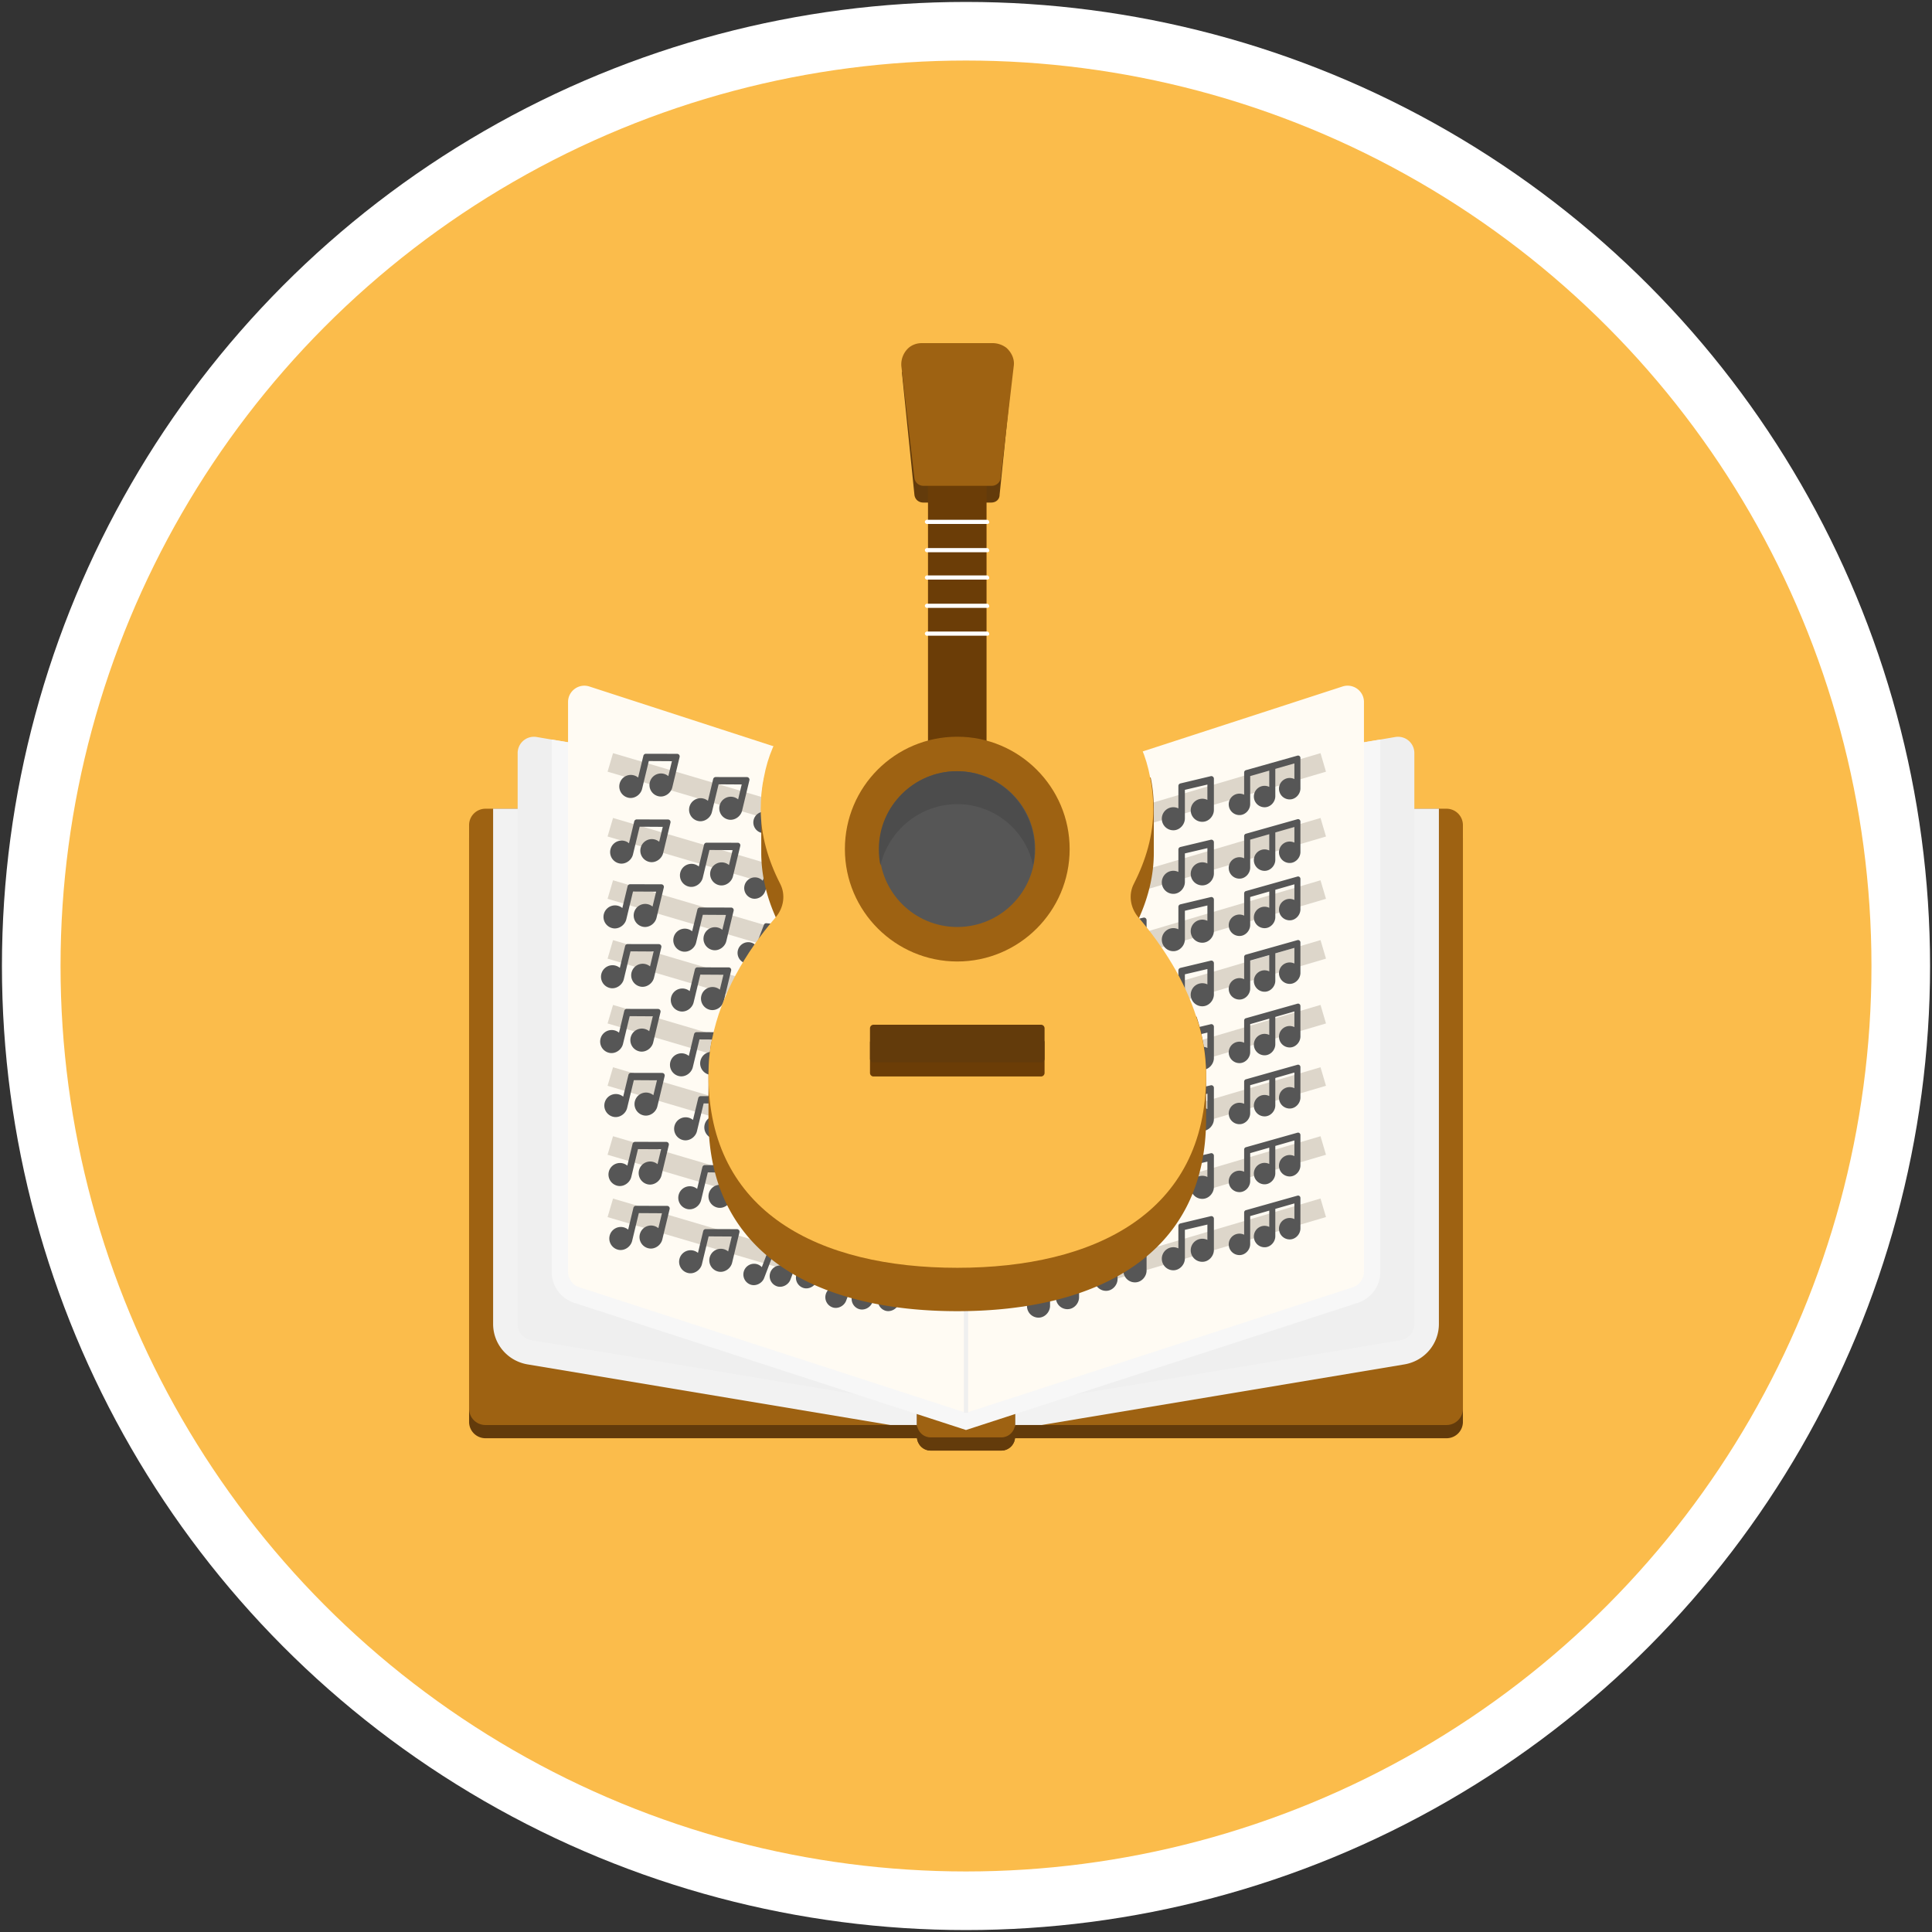 <svg xmlns="http://www.w3.org/2000/svg" version="1.0" viewBox="0 0 300 300"><rect x="0" y="0" width="300" height="300" fill="#333333" stroke="none"/><circle cx="150" cy="150" r="149.699" fill="#FFF"/><circle cx="150" cy="150" r="140.6" fill="#FBBC4B"/><path fill="#633B0B" d="M224.622 127.629h-67.004v1.6a2.144 2.144 0 00-2.146-2.146h-10.945a2.142 2.142 0 00-2.145 2.146v-1.6H75.378a2.547 2.547 0 00-2.54 2.539v90.633a2.542 2.542 0 002.527 2.527h67.017v-.228c0 .343.076.673.229.952a2.127 2.127 0 001.917 1.194h10.945a2.143 2.143 0 002.146-2.146v.229h67.017a2.541 2.541 0 002.526-2.527v-90.633a2.548 2.548 0 00-2.54-2.54z"/><path fill="#9E6212" d="M142.382 125.578v95.699H75.365a2.541 2.541 0 01-2.526-2.527v-90.633a2.546 2.546 0 012.539-2.539h67.004zm15.236 0v95.699h67.016a2.541 2.541 0 002.526-2.527v-90.633a2.546 2.546 0 00-2.539-2.539h-67.003z"/><path fill="#F2F2F2" d="M157.618 125.578v1.6a2.144 2.144 0 00-2.146-2.146h-10.945a2.143 2.143 0 00-2.146 2.146v-1.6h-65.81v80.005c0 3.098 2.222 5.726 5.308 6.272l50.472 8.431 5.917.99h4.114v-.229c0 .343.076.673.229.952l4.85.808v.385h5.08v-.385l4.85-.808c.153-.279.229-.61.229-.952v.229h4.114l5.916-.99 50.472-8.431c3.086-.546 5.308-3.174 5.308-6.272v-80.005h-65.812z"/><path fill="#633B0B" d="M157.618 129.229V223.1a2.143 2.143 0 01-2.146 2.146h-10.945a2.127 2.127 0 01-1.917-1.194 1.985 1.985 0 01-.229-.952v-93.871c0-1.193.965-2.146 2.146-2.146h10.945c1.182 0 2.146.953 2.146 2.146z"/><path fill="#9E6212" d="M157.618 127.178v93.871a2.143 2.143 0 01-2.146 2.146h-10.945a2.127 2.127 0 01-1.917-1.194 1.985 1.985 0 01-.229-.952v-93.871c0-1.193.965-2.146 2.146-2.146h10.945c1.182 0 2.146.953 2.146 2.146z"/><path fill="#EFEFEF" d="M150 125.578v93.794l-7.618-1.27-9.396-1.574-50.485-8.431a2.548 2.548 0 01-2.12-2.514v-88.639a2.53 2.53 0 012.959-2.501l2.324.394 61.074 10.196 3.262.545zm0 0v93.794l7.618-1.27 9.396-1.574 50.485-8.431a2.548 2.548 0 002.12-2.514v-88.639a2.53 2.53 0 00-2.959-2.501l-2.324.394-61.074 10.196-3.262.545z"/><path fill="#F7F7F7" d="M153.263 125.032h-6.527l-61.074-10.196v82.646a5.073 5.073 0 003.504 4.825l43.818 14.221 9.396 3.047 5.079 1.651 2.539.825 2.539-.825 5.079-1.651 9.396-3.047 43.818-14.221a5.073 5.073 0 003.504-4.825v-82.646l-61.071 10.196z"/><path fill="#FFFBF3" d="M150 219.377l-60.043-19.491a2.532 2.532 0 01-1.75-2.409v-88.468c0-1.72 1.678-2.94 3.314-2.409L150 125.584v93.793zm61.795-110.367v88.463a2.543 2.543 0 01-1.746 2.415l-52.429 17.026-7.535 2.441-.079.026V125.59l.079-.026 1.615-.525 3.886-1.261 5.264-1.706 47.625-15.477c1.639-.525 3.32.695 3.32 2.415z"/><path fill="none" stroke="#EFEFEF" stroke-miterlimit="10" stroke-width=".656" d="M150 125.584v93.793"/><path fill="#DDD6CA" d="M94.344 119.827l.849-2.877 47.224 13.934-.85 2.877zm0 10.065l.849-2.878 47.224 13.935-.85 2.877zm-.001 9.676l.85-2.877 47.223 13.934-.849 2.878zm.001 9.292l.85-2.877 47.223 13.934-.849 2.878zm-.001 10.062l.849-2.877 47.224 13.935-.85 2.877zm-.001 9.678l.85-2.877 47.223 13.934-.849 2.877zm-.001 10.71l.85-2.878 47.224 13.934-.85 2.878zm.002 9.681l.849-2.877 47.223 13.934-.849 2.877zm63.483-58.107l47.224-13.934.849 2.877-47.224 13.935zm0 10.066l47.224-13.935.849 2.877-47.224 13.934zm-.001 9.675l47.224-13.934.85 2.877-47.225 13.934zm.001 9.288l47.224-13.935.85 2.878-47.225 13.934zm-.001 10.065l47.224-13.934.85 2.877-47.225 13.935zm-.001 9.678l47.224-13.934.85 2.877-47.225 13.935zm0 10.71l47.224-13.934.85 2.877-47.225 13.934zm.003 9.673l47.223-13.934.85 2.877-47.224 13.934z"/><path fill="#565656" d="M201.473 117.333l-7.997 2.255a.37.37 0 00-.285.36v3.457a1.654 1.654 0 00-1.042-.139 1.664 1.664 0 00.434 3.294c.852-.059 1.545-.853 1.545-1.707v-4.343l2.963-.85v2.532a1.66 1.66 0 00-2.376 1.268 1.666 1.666 0 001.768 1.887c.852-.059 1.546-.852 1.546-1.706v-4.25l2.963-.85v2.432a1.66 1.66 0 00-2.376 1.268 1.665 1.665 0 001.767 1.887c.852-.059 1.546-.852 1.546-1.706v-4.731a.369.369 0 00-.456-.358zm-71.726 6.507l-8.276-.739a.37.37 0 00-.394.236l-1.231 3.231a1.655 1.655 0 00-.924-.501 1.665 1.665 0 00-.768 3.233c.817.248 1.748-.247 2.052-1.045l1.546-4.059 3.072.26-.901 2.366a1.652 1.652 0 00-.924-.501 1.665 1.665 0 00-.768 3.232c.817.248 1.748-.246 2.052-1.044l1.513-3.972 3.072.26-.866 2.273a1.652 1.652 0 00-.924-.501 1.665 1.665 0 00-.768 3.232c.817.248 1.748-.246 2.052-1.044l1.684-4.421a.368.368 0 00-.299-.496zm53.232-1.799v3.485a1.778 1.778 0 00-1.121-.15 1.791 1.791 0 00.467 3.545c.917-.064 1.663-.918 1.663-1.837v-4.438l3.496-.819v2.382a1.784 1.784 0 00-1.121-.15 1.79 1.79 0 00.466 3.545c.917-.063 1.663-.917 1.663-1.836v-4.855a.398.398 0 00-.491-.387l-4.715 1.126a.4.4 0 00-.307.389zm-10.452 3.194v3.485a1.778 1.778 0 00-1.121-.15 1.791 1.791 0 00.467 3.545c.917-.064 1.663-.918 1.663-1.837v-4.438l3.496-.819v2.382a1.784 1.784 0 00-1.121-.15 1.79 1.79 0 00.466 3.545c.917-.063 1.663-.917 1.663-1.836v-4.855a.398.398 0 00-.491-.387l-4.715 1.126a.4.4 0 00-.307.389zm-72.622-7.883l-.815 3.388a1.788 1.788 0 00-2.805.729 1.792 1.792 0 001.374 2.419c.906.153 1.832-.503 2.047-1.397l1.039-4.315 3.59.022-.557 2.316a1.785 1.785 0 00-2.805.729 1.791 1.791 0 001.374 2.419c.906.153 1.832-.502 2.047-1.396l1.136-4.72a.398.398 0 00-.387-.491l-4.848-.009a.4.4 0 00-.39.306zm10.838 3.613l-.815 3.388a1.788 1.788 0 00-2.805.729 1.792 1.792 0 001.374 2.419c.906.153 1.832-.503 2.047-1.397l1.039-4.315 3.59.022-.557 2.316a1.785 1.785 0 00-2.805.729 1.791 1.791 0 001.374 2.419c.906.153 1.832-.502 2.047-1.396l1.136-4.72a.398.398 0 00-.387-.491l-4.848-.009a.401.401 0 00-.39.306zm17.585 13.069l-8.276-.739a.37.37 0 00-.394.236l-1.231 3.231a1.655 1.655 0 00-.924-.501 1.665 1.665 0 00-.767 3.233c.817.248 1.748-.247 2.052-1.045l1.546-4.059 3.072.26-.901 2.366a1.652 1.652 0 00-.924-.501 1.665 1.665 0 00-.768 3.232c.817.248 1.748-.246 2.052-1.044l1.513-3.972 3.072.26-.866 2.273a1.652 1.652 0 00-.924-.501 1.665 1.665 0 00-.768 3.232c.817.248 1.748-.246 2.052-1.044l1.684-4.421a.37.37 0 00-.3-.496zm-29.843-6.488l-.815 3.388a1.788 1.788 0 00-2.805.729 1.792 1.792 0 001.374 2.419c.906.153 1.832-.503 2.047-1.397l1.039-4.315 3.59.022-.557 2.316a1.785 1.785 0 00-2.805.729 1.791 1.791 0 001.374 2.419c.906.153 1.832-.502 2.047-1.396l1.136-4.72a.398.398 0 00-.387-.491l-4.848-.009a.4.4 0 00-.39.306zm10.839 3.613l-.815 3.388a1.788 1.788 0 00-2.805.729 1.792 1.792 0 001.374 2.419c.906.153 1.832-.503 2.047-1.397l1.039-4.315 3.59.022-.557 2.316a1.785 1.785 0 00-2.805.729 1.791 1.791 0 001.374 2.419c.906.153 1.832-.502 2.047-1.396l1.136-4.72a.398.398 0 00-.387-.491l-4.848-.009a.4.4 0 00-.39.306zm17.972 12.939l-8.276-.739a.37.37 0 00-.394.236l-1.231 3.231a1.655 1.655 0 00-.924-.501 1.665 1.665 0 00-.767 3.233c.817.248 1.748-.247 2.052-1.045l1.546-4.059 3.072.26-.901 2.366a1.652 1.652 0 00-.924-.501 1.665 1.665 0 00-.768 3.232c.817.248 1.748-.246 2.052-1.044l1.513-3.972 3.072.26-.866 2.273a1.652 1.652 0 00-.924-.501 1.665 1.665 0 00-.768 3.232c.817.248 1.748-.246 2.052-1.044l1.684-4.421a.37.37 0 00-.3-.496zm-29.843-6.488l-.815 3.388a1.788 1.788 0 00-2.805.729 1.792 1.792 0 001.374 2.419c.906.153 1.832-.503 2.047-1.397l1.039-4.315 3.59.022-.557 2.316a1.785 1.785 0 00-2.805.729 1.791 1.791 0 001.374 2.419c.906.153 1.832-.502 2.047-1.396l1.136-4.72a.398.398 0 00-.387-.491l-4.848-.009a.402.402 0 00-.39.306zm10.839 3.613l-.815 3.388a1.788 1.788 0 00-2.805.729 1.792 1.792 0 001.374 2.419c.906.153 1.832-.503 2.047-1.397l1.039-4.315 3.59.022-.557 2.316a1.785 1.785 0 00-2.805.729 1.791 1.791 0 001.374 2.419c.906.153 1.832-.502 2.047-1.396l1.136-4.72a.398.398 0 00-.387-.491l-4.848-.009a.4.4 0 00-.39.306zm18.617 12.166l-8.276-.739a.37.37 0 00-.394.236l-1.231 3.231a1.655 1.655 0 00-.924-.501 1.665 1.665 0 00-.767 3.233c.817.248 1.748-.247 2.052-1.045l1.546-4.059 3.072.26-.901 2.366a1.652 1.652 0 00-.924-.501 1.665 1.665 0 00-.768 3.232c.817.248 1.748-.246 2.052-1.044l1.513-3.972 3.072.26-.866 2.273a1.652 1.652 0 00-.924-.501 1.665 1.665 0 00-.768 3.232c.817.248 1.748-.246 2.052-1.044l1.684-4.421a.37.37 0 00-.3-.496zm-29.843-6.488l-.815 3.388a1.788 1.788 0 00-2.805.729 1.792 1.792 0 001.374 2.419c.906.153 1.832-.503 2.047-1.397l1.039-4.315 3.59.022-.557 2.316a1.785 1.785 0 00-2.805.729 1.791 1.791 0 001.374 2.419c.906.153 1.832-.502 2.047-1.396l1.136-4.72a.398.398 0 00-.387-.491l-4.848-.009a.4.4 0 00-.39.306zm10.839 3.613l-.815 3.388a1.788 1.788 0 00-2.805.729 1.792 1.792 0 001.374 2.419c.906.153 1.832-.503 2.047-1.397l1.039-4.315 3.59.022-.557 2.316a1.785 1.785 0 00-2.805.729 1.791 1.791 0 001.374 2.419c.906.153 1.832-.502 2.047-1.396l1.136-4.72a.398.398 0 00-.387-.491l-4.848-.009a.4.4 0 00-.39.306zm18.875 12.939l-8.276-.739a.37.37 0 00-.394.236l-1.231 3.231a1.655 1.655 0 00-.924-.501 1.665 1.665 0 00-.767 3.233c.817.248 1.748-.247 2.052-1.045l1.546-4.059 3.072.26-.901 2.366a1.652 1.652 0 00-.924-.501 1.665 1.665 0 00-.768 3.232c.817.248 1.748-.246 2.052-1.044l1.513-3.972 3.072.26-.866 2.273a1.652 1.652 0 00-.924-.501 1.665 1.665 0 00-.768 3.232c.817.248 1.748-.246 2.052-1.044l1.684-4.421a.37.37 0 00-.3-.496zm-29.843-6.488l-.815 3.388a1.788 1.788 0 00-2.805.729 1.792 1.792 0 001.374 2.419c.906.153 1.832-.503 2.047-1.397l1.039-4.315 3.59.022-.557 2.316a1.785 1.785 0 00-2.805.729 1.791 1.791 0 001.374 2.419c.906.153 1.832-.502 2.047-1.396l1.136-4.72a.398.398 0 00-.387-.491l-4.848-.009a.4.4 0 00-.39.306zm10.839 3.613l-.815 3.388a1.788 1.788 0 00-2.805.729 1.792 1.792 0 001.374 2.419c.906.153 1.832-.503 2.047-1.397l1.039-4.315 3.59.022-.557 2.316a1.785 1.785 0 00-2.805.729 1.791 1.791 0 001.374 2.419c.906.153 1.832-.502 2.047-1.396l1.136-4.72a.398.398 0 00-.387-.491l-4.848-.009a.4.4 0 00-.39.306zm19.649 12.811l-8.276-.739a.37.37 0 00-.394.236l-1.231 3.231a1.655 1.655 0 00-.924-.501 1.665 1.665 0 00-.768 3.233c.817.248 1.748-.247 2.052-1.045l1.546-4.059 3.072.26-.901 2.366a1.652 1.652 0 00-.924-.501 1.665 1.665 0 00-.768 3.232c.817.248 1.748-.246 2.052-1.044l1.513-3.972 3.072.26-.866 2.273a1.652 1.652 0 00-.924-.501 1.665 1.665 0 00-.768 3.232c.817.248 1.748-.246 2.052-1.044l1.684-4.421a.369.369 0 00-.299-.496zm13.452 2.129l-8.276-.739a.37.37 0 00-.394.236l-1.231 3.231a1.655 1.655 0 00-.924-.501 1.665 1.665 0 00-.767 3.233c.817.248 1.748-.247 2.052-1.045l1.546-4.059 3.072.26-.901 2.366a1.652 1.652 0 00-.924-.501 1.665 1.665 0 00-.768 3.232c.817.248 1.748-.246 2.052-1.044l1.513-3.972 3.072.26-.866 2.273a1.652 1.652 0 00-.924-.501 1.665 1.665 0 00-.768 3.232c.817.248 1.748-.246 2.052-1.044l1.684-4.421a.37.37 0 00-.3-.496zm-43.295-8.617l-.815 3.388a1.788 1.788 0 00-2.805.729 1.792 1.792 0 001.374 2.419c.906.153 1.832-.503 2.047-1.397l1.039-4.315 3.59.022-.557 2.316a1.785 1.785 0 00-2.805.729 1.791 1.791 0 001.374 2.419c.906.153 1.832-.502 2.047-1.396l1.136-4.72a.398.398 0 00-.387-.491l-4.848-.009a.4.4 0 00-.39.306zm10.839 3.613l-.815 3.388a1.788 1.788 0 00-2.805.729 1.792 1.792 0 001.374 2.419c.906.153 1.832-.503 2.047-1.397l1.039-4.315 3.59.022-.557 2.316a1.785 1.785 0 00-2.805.729 1.791 1.791 0 001.374 2.419c.906.153 1.832-.502 2.047-1.396l1.136-4.72a.398.398 0 00-.387-.491l-4.848-.009a.4.4 0 00-.39.306zm19.649 13.584l-8.276-.739a.37.37 0 00-.394.236l-1.231 3.231a1.655 1.655 0 00-.924-.501 1.665 1.665 0 00-.767 3.233c.817.248 1.748-.247 2.052-1.045l1.546-4.059 3.072.26-.901 2.366a1.652 1.652 0 00-.924-.501 1.665 1.665 0 00-.768 3.232c.817.248 1.748-.246 2.052-1.044l1.513-3.972 3.072.26-.866 2.273a1.652 1.652 0 00-.924-.501 1.665 1.665 0 00-.768 3.232c.817.248 1.748-.246 2.052-1.044l1.684-4.421a.37.37 0 00-.3-.496zm13.258 2.855l-8.276-.739a.37.37 0 00-.394.236l-1.231 3.231a1.655 1.655 0 00-.924-.501 1.665 1.665 0 00-.767 3.233c.817.248 1.748-.247 2.052-1.045l1.546-4.059 3.072.26-.901 2.366a1.652 1.652 0 00-.924-.501 1.665 1.665 0 00-.768 3.232c.817.248 1.748-.246 2.052-1.044l1.513-3.972 3.072.26-.866 2.273a1.652 1.652 0 00-.924-.501 1.665 1.665 0 00-.768 3.232c.817.248 1.748-.246 2.052-1.044l1.684-4.421a.37.37 0 00-.3-.496zm-43.101-9.343l-.815 3.388a1.788 1.788 0 00-2.805.729 1.792 1.792 0 001.374 2.419c.906.153 1.832-.503 2.047-1.397l1.039-4.315 3.59.022-.557 2.316a1.785 1.785 0 00-2.805.729 1.791 1.791 0 001.374 2.419c.906.153 1.832-.502 2.047-1.396l1.136-4.72a.398.398 0 00-.387-.491l-4.848-.009a.402.402 0 00-.39.306zm10.839 3.613l-.815 3.388a1.788 1.788 0 00-2.805.729 1.792 1.792 0 001.374 2.419c.906.153 1.832-.503 2.047-1.397l1.039-4.315 3.59.022-.557 2.316a1.785 1.785 0 00-2.805.729 1.791 1.791 0 001.374 2.419c.906.153 1.832-.502 2.047-1.396l1.136-4.72a.398.398 0 00-.387-.491l-4.848-.009a.4.4 0 00-.39.306zm19.133 12.811l-8.276-.739a.37.37 0 00-.394.236l-1.231 3.231a1.655 1.655 0 00-.924-.501 1.665 1.665 0 00-.768 3.233c.817.248 1.748-.247 2.052-1.045l1.546-4.059 3.072.26-.901 2.366a1.652 1.652 0 00-.924-.501 1.665 1.665 0 00-.768 3.232c.817.248 1.748-.246 2.052-1.044l1.513-3.972 3.072.26-.866 2.273a1.652 1.652 0 00-.924-.501 1.665 1.665 0 00-.768 3.232c.817.248 1.748-.246 2.052-1.044l1.684-4.421a.368.368 0 00-.299-.496zm12.726 3.532l-8.276-.739a.37.37 0 00-.394.236l-1.231 3.231a1.655 1.655 0 00-.924-.501 1.665 1.665 0 00-.767 3.233c.817.248 1.748-.247 2.052-1.045l1.546-4.059 3.072.26-.901 2.366a1.652 1.652 0 00-.924-.501 1.665 1.665 0 00-.768 3.232c.817.248 1.748-.246 2.052-1.044l1.513-3.972 3.072.26-.866 2.273a1.652 1.652 0 00-.924-.501 1.665 1.665 0 00-.768 3.232c.817.248 1.748-.246 2.052-1.044l1.684-4.421a.37.37 0 00-.3-.496zm-42.569-10.02l-.815 3.388a1.788 1.788 0 00-2.805.729 1.792 1.792 0 001.374 2.419c.906.153 1.832-.503 2.047-1.397l1.039-4.315 3.59.022-.557 2.316a1.785 1.785 0 00-2.805.729 1.791 1.791 0 001.374 2.419c.906.153 1.832-.502 2.047-1.396l1.136-4.72a.398.398 0 00-.387-.491l-4.848-.009a.4.4 0 00-.39.306zm10.839 3.613l-.815 3.388a1.788 1.788 0 00-2.805.729 1.792 1.792 0 001.374 2.419c.906.153 1.832-.503 2.047-1.397l1.039-4.315 3.59.022-.557 2.316a1.785 1.785 0 00-2.805.729 1.791 1.791 0 001.374 2.419c.906.153 1.832-.502 2.047-1.396l1.136-4.72a.398.398 0 00-.387-.491l-4.848-.009a.4.4 0 00-.39.306zm92.278-63.955l-7.997 2.255a.371.371 0 00-.285.361v3.457a1.654 1.654 0 00-1.042-.139 1.664 1.664 0 00.434 3.294c.852-.059 1.545-.853 1.545-1.707v-4.343l2.963-.85v2.532a1.66 1.66 0 00-2.376 1.268 1.666 1.666 0 001.768 1.887c.852-.059 1.546-.852 1.546-1.706v-4.25l2.963-.85v2.432a1.66 1.66 0 00-2.376 1.268 1.665 1.665 0 001.767 1.887c.852-.059 1.546-.852 1.546-1.706v-4.731a.369.369 0 00-.456-.359zm-18.494 4.708v3.485a1.778 1.778 0 00-1.121-.15 1.791 1.791 0 00.467 3.545c.917-.064 1.663-.918 1.663-1.837v-4.438l3.496-.819v2.382a1.777 1.777 0 00-1.121-.15 1.79 1.79 0 00.466 3.545c.917-.063 1.663-.917 1.663-1.836v-4.855a.398.398 0 00-.491-.387l-4.715 1.126a.4.4 0 00-.307.389zm-10.452 3.194v3.485a1.778 1.778 0 00-1.121-.15 1.791 1.791 0 00.467 3.545c.917-.064 1.663-.918 1.663-1.837v-4.438l3.496-.819v2.382a1.784 1.784 0 00-1.121-.15 1.79 1.79 0 00.466 3.545c.917-.063 1.663-.917 1.663-1.836v-4.855a.398.398 0 00-.491-.387l-4.715 1.126a.4.4 0 00-.307.389zm28.946 1.001l-7.997 2.255a.371.371 0 00-.285.361v3.457a1.654 1.654 0 00-1.042-.139 1.664 1.664 0 00.434 3.294c.852-.059 1.545-.853 1.545-1.707v-4.343l2.963-.85v2.532a1.66 1.66 0 00-2.376 1.268 1.666 1.666 0 001.768 1.887c.852-.059 1.546-.852 1.546-1.706v-4.25l2.963-.85v2.432a1.66 1.66 0 00-2.376 1.268 1.665 1.665 0 001.767 1.887c.852-.059 1.546-.852 1.546-1.706v-4.731a.369.369 0 00-.456-.359zm-18.494 4.709v3.485a1.778 1.778 0 00-1.121-.15 1.791 1.791 0 00.467 3.545c.917-.064 1.663-.918 1.663-1.837v-4.438l3.496-.819v2.382a1.777 1.777 0 00-1.121-.15 1.79 1.79 0 00.466 3.545c.917-.063 1.663-.917 1.663-1.836v-4.855a.398.398 0 00-.491-.387l-4.715 1.126a.399.399 0 00-.307.389zm-10.452 3.193v3.485a1.778 1.778 0 00-1.121-.15 1.791 1.791 0 00.467 3.545c.917-.064 1.663-.918 1.663-1.837v-4.438l3.496-.819v2.382a1.784 1.784 0 00-1.121-.15 1.79 1.79 0 00.466 3.545c.917-.063 1.663-.917 1.663-1.836v-4.855a.398.398 0 00-.491-.387l-4.715 1.126a.4.4 0 00-.307.389zm28.946 1.969l-7.997 2.255a.37.37 0 00-.285.36v3.457a1.654 1.654 0 00-1.042-.139 1.664 1.664 0 00.434 3.294c.852-.059 1.545-.853 1.545-1.707v-4.343l2.963-.85v2.532a1.66 1.66 0 00-2.376 1.268 1.666 1.666 0 001.768 1.887c.852-.059 1.546-.852 1.546-1.706v-4.25l2.963-.85v2.432a1.66 1.66 0 00-2.376 1.268 1.665 1.665 0 001.767 1.887c.852-.059 1.546-.852 1.546-1.706v-4.731a.369.369 0 00-.456-.358zm-18.494 4.708v3.485a1.778 1.778 0 00-1.121-.15 1.791 1.791 0 00.467 3.545c.917-.064 1.663-.918 1.663-1.837v-4.438l3.496-.819v2.382a1.784 1.784 0 00-1.121-.15 1.79 1.79 0 00.466 3.545c.917-.063 1.663-.917 1.663-1.836v-4.855a.398.398 0 00-.491-.387l-4.715 1.126a.4.4 0 00-.307.389zm-10.452 3.194v3.485a1.778 1.778 0 00-1.121-.15 1.791 1.791 0 00.467 3.545c.917-.064 1.663-.918 1.663-1.837v-4.438l3.496-.819v2.382a1.777 1.777 0 00-1.121-.15 1.79 1.79 0 00.466 3.545c.917-.063 1.663-.917 1.663-1.836v-4.855a.398.398 0 00-.491-.387l-4.715 1.126a.4.4 0 00-.307.389zm28.946 1.969l-7.997 2.255a.37.37 0 00-.285.36v3.457a1.654 1.654 0 00-1.042-.139 1.664 1.664 0 00.434 3.294c.852-.059 1.545-.853 1.545-1.707v-4.343l2.963-.85v2.532a1.66 1.66 0 00-2.376 1.268 1.666 1.666 0 001.768 1.887c.852-.059 1.546-.852 1.546-1.706v-4.25l2.963-.85v2.432a1.66 1.66 0 00-2.376 1.268 1.665 1.665 0 001.767 1.887c.852-.059 1.546-.852 1.546-1.706v-4.731a.369.369 0 00-.456-.358zm-18.494 4.708v3.485a1.778 1.778 0 00-1.121-.15 1.791 1.791 0 00.467 3.545c.917-.064 1.663-.918 1.663-1.837v-4.438l3.496-.819v2.382a1.784 1.784 0 00-1.121-.15 1.79 1.79 0 00.466 3.545c.917-.063 1.663-.917 1.663-1.836v-4.855a.398.398 0 00-.491-.387l-4.715 1.126a.4.4 0 00-.307.389zm-10.452 3.194v3.485a1.778 1.778 0 00-1.121-.15 1.791 1.791 0 00.467 3.545c.917-.064 1.663-.918 1.663-1.837v-4.438l3.496-.819v2.382a1.777 1.777 0 00-1.121-.15 1.79 1.79 0 00.466 3.545c.917-.063 1.663-.917 1.663-1.836v-4.855a.398.398 0 00-.491-.387l-4.715 1.126a.4.4 0 00-.307.389zm28.946 1.582l-7.997 2.255a.37.37 0 00-.285.36v3.457a1.654 1.654 0 00-1.042-.139 1.664 1.664 0 00.434 3.294c.852-.059 1.545-.853 1.545-1.707v-4.343l2.963-.85v2.532a1.66 1.66 0 00-2.376 1.268 1.666 1.666 0 001.768 1.887c.852-.059 1.546-.852 1.546-1.706v-4.25l2.963-.85v2.432a1.66 1.66 0 00-2.376 1.268 1.665 1.665 0 001.767 1.887c.852-.059 1.546-.852 1.546-1.706v-4.731a.369.369 0 00-.456-.358zm-18.494 4.708v3.485a1.778 1.778 0 00-1.121-.15 1.791 1.791 0 00.467 3.545c.917-.064 1.663-.918 1.663-1.837v-4.438l3.496-.819v2.382a1.784 1.784 0 00-1.121-.15 1.79 1.79 0 00.466 3.545c.917-.063 1.663-.917 1.663-1.836v-4.855a.398.398 0 00-.491-.387l-4.715 1.126a.4.4 0 00-.307.389zm-10.452 3.194v3.485a1.778 1.778 0 00-1.121-.15 1.791 1.791 0 00.467 3.545c.917-.064 1.663-.918 1.663-1.837v-4.438l3.496-.819v2.382a1.777 1.777 0 00-1.121-.15 1.79 1.79 0 00.466 3.545c.917-.063 1.663-.917 1.663-1.836v-4.855a.398.398 0 00-.491-.387l-4.715 1.126a.4.4 0 00-.307.389zm-9.935 3.742v3.485a1.778 1.778 0 00-1.121-.15 1.791 1.791 0 00.467 3.545c.917-.064 1.663-.918 1.663-1.837v-4.438l3.496-.819v2.382a1.784 1.784 0 00-1.121-.15 1.79 1.79 0 00.466 3.545c.917-.063 1.663-.917 1.663-1.836v-4.855a.398.398 0 00-.492-.387l-4.715 1.126a.4.4 0 00-.306.389zm38.881-1.096l-7.997 2.255a.37.37 0 00-.285.36v3.457a1.654 1.654 0 00-1.042-.139 1.664 1.664 0 00.434 3.294c.852-.059 1.545-.853 1.545-1.707v-4.343l2.963-.85v2.532a1.66 1.66 0 00-2.376 1.268 1.666 1.666 0 001.768 1.887c.852-.059 1.546-.852 1.546-1.706v-4.25l2.963-.85v2.432a1.66 1.66 0 00-2.376 1.268 1.665 1.665 0 001.767 1.887c.852-.059 1.546-.852 1.546-1.706v-4.731a.37.37 0 00-.456-.358zm-18.494 4.709v3.485a1.778 1.778 0 00-1.121-.15 1.791 1.791 0 00.467 3.545c.917-.064 1.663-.918 1.663-1.837v-4.438l3.496-.819v2.382a1.784 1.784 0 00-1.121-.15 1.79 1.79 0 00.466 3.545c.917-.063 1.663-.917 1.663-1.836v-4.855a.398.398 0 00-.491-.387l-4.715 1.126a.4.4 0 00-.307.389zm-10.452 3.193v3.485a1.778 1.778 0 00-1.121-.15 1.791 1.791 0 00.467 3.545c.917-.064 1.663-.918 1.663-1.837v-4.438l3.496-.819v2.382a1.777 1.777 0 00-1.121-.15 1.79 1.79 0 00.466 3.545c.917-.063 1.663-.917 1.663-1.836v-4.855a.398.398 0 00-.491-.387l-4.715 1.126a.402.402 0 00-.307.389zm-10.194 3.097v3.485a1.778 1.778 0 00-1.121-.15 1.791 1.791 0 00.467 3.545c.917-.064 1.663-.918 1.663-1.837v-4.438l3.496-.819v2.382a1.777 1.777 0 00-1.121-.15 1.79 1.79 0 00.466 3.545c.917-.063 1.663-.917 1.663-1.836v-4.855a.398.398 0 00-.492-.387l-4.715 1.126a.401.401 0 00-.306.389zm39.14-1.224l-7.997 2.255a.371.371 0 00-.285.361v3.457a1.654 1.654 0 00-1.042-.139 1.664 1.664 0 00.434 3.294c.852-.059 1.545-.853 1.545-1.707v-4.343l2.963-.85v2.532a1.66 1.66 0 00-2.376 1.268 1.666 1.666 0 001.768 1.887c.852-.059 1.546-.852 1.546-1.706v-4.25l2.963-.85v2.432a1.66 1.66 0 00-2.376 1.268 1.665 1.665 0 001.767 1.887c.852-.059 1.546-.852 1.546-1.706v-4.731a.368.368 0 00-.456-.359zm-18.494 4.708v3.485a1.778 1.778 0 00-1.121-.15 1.791 1.791 0 00.467 3.545c.917-.064 1.663-.918 1.663-1.837v-4.438l3.496-.819v2.382a1.777 1.777 0 00-1.121-.15 1.79 1.79 0 00.466 3.545c.917-.063 1.663-.917 1.663-1.836v-4.855a.398.398 0 00-.491-.387l-4.715 1.126a.4.4 0 00-.307.389zm-10.452 3.193v3.485a1.778 1.778 0 00-1.121-.15 1.791 1.791 0 00.467 3.545c.917-.064 1.663-.918 1.663-1.837v-4.438l3.496-.819v2.382a1.784 1.784 0 00-1.121-.15 1.79 1.79 0 00.466 3.545c.917-.063 1.663-.917 1.663-1.836v-4.855a.398.398 0 00-.491-.387l-4.715 1.126a.402.402 0 00-.307.389zm-10.484 4.162v3.485a1.778 1.778 0 00-1.121-.15 1.791 1.791 0 00.467 3.545c.917-.064 1.663-.918 1.663-1.837v-4.438l3.496-.819v2.382a1.777 1.777 0 00-1.121-.15 1.79 1.79 0 00.466 3.545c.917-.063 1.663-.917 1.663-1.836v-4.855a.398.398 0 00-.492-.387l-4.715 1.126a.401.401 0 00-.306.389z"/><path fill="#9E6212" d="M187.28 166.993v6.737c0 21.347-17.288 29.869-38.635 29.869s-38.635-8.522-38.635-29.869v-6.737c0-1.867.162-3.815.568-5.682l8.279-10.227a50.001 50.001 0 013.896-4.383c-.812-1.38-1.623-2.76-2.273-4.221-1.461-3.247-2.273-6.656-2.273-10.065v-6.737c0-1.786.162-3.409.487-4.951h59.982c.325 1.542.487 3.165.487 4.951v6.737c0 3.409-.812 6.818-2.273 10.065a30.299 30.299 0 01-2.273 4.221c1.948 1.948 5.276 6.331 5.276 6.331l5.925 4.87c.975 3.004 1.462 6.007 1.462 9.091z"/><path fill="#FBBC4B" d="M187.28 166.993c0 21.347-17.288 29.869-38.635 29.869s-38.635-8.522-38.635-29.869c0-1.867.162-3.815.568-5.682 1.38-6.818 5.113-13.392 9.902-18.912 1.217-1.461 1.542-3.49.649-5.195-1.867-3.652-3.003-7.548-3.003-11.526 0-1.786.162-3.409.487-4.951 2.435-13.23 14.935-18.587 30.031-18.587 15.016 0 27.515 5.357 29.95 18.587.325 1.542.487 3.165.487 4.951 0 3.977-1.136 7.873-3.003 11.526-.893 1.704-.568 3.734.649 5.195 3.977 4.626 7.224 9.902 9.009 15.422 1.057 3.085 1.544 6.088 1.544 9.172z"/><path fill="#6B3D07" d="M161.632 167.156h-25.973a.554.554 0 01-.568-.568v-4.708c0-.325.243-.568.568-.568h25.973c.325 0 .568.243.568.568v4.708a.555.555 0 01-.568.568z"/><path fill="#633B0B" d="M161.632 164.964h-25.973a.554.554 0 01-.568-.568v-4.708c0-.325.243-.568.568-.568h25.973c.325 0 .568.243.568.568v4.708a.555.555 0 01-.568.568zm-7.711-86.928h-10.552c-.73 0-1.299-.487-1.38-1.217l-1.948-19.074h17.126l-1.948 19.074c0 .73-.568 1.217-1.298 1.217z"/><path fill="#6B3D07" d="M153.19 74.545v46.265c0 .649-.243 1.217-.487 1.217h-8.117c-.243 0-.487-.568-.487-1.217V74.545c0-.649.244-1.217.487-1.217h8.117c.244 0 .487.568.487 1.217z"/><path fill="#9E6212" d="M148.645 149.299c-9.578 0-17.451-7.792-17.451-17.451s7.792-17.451 17.451-17.451c9.578 0 17.451 7.792 17.451 17.451s-7.873 17.451-17.451 17.451z"/><circle cx="148.645" cy="131.849" r="12.094" fill="#565656"/><path fill="#4C4C4C" d="M148.645 124.868c5.763 0 10.633 4.058 11.769 9.496.162-.812.243-1.704.243-2.516 0-6.656-5.438-12.094-12.094-12.094s-12.094 5.438-12.094 12.094c0 .893.081 1.704.243 2.516 1.3-5.437 6.17-9.496 11.933-9.496z"/><path fill="#9E6212" d="M154.083 53.28h-10.957c-.73 0-1.461.243-2.029.73a3.463 3.463 0 00-1.136 2.841l2.029 17.37a1.402 1.402 0 001.38 1.217h10.633c.649 0 1.299-.487 1.38-1.217l2.029-17.37c.162-1.055-.325-2.11-1.136-2.841a3.568 3.568 0 00-2.193-.73z"/><path fill="#FFF" d="M153.271 81.363h-9.334a.35.35 0 01-.325-.325.35.35 0 01.325-.325h9.334a.35.35 0 01.325.325c.081.163-.081.325-.325.325zm0 4.391h-9.334a.35.35 0 01-.325-.325.35.35 0 01.325-.325h9.334a.35.35 0 01.325.325c.081.163-.081.325-.325.325zm0 4.25h-9.334a.35.35 0 01-.325-.325.35.35 0 01.325-.325h9.334a.35.35 0 01.325.325c.081.162-.081.325-.325.325zm0 4.391h-9.334a.35.35 0 01-.325-.325.35.35 0 01.325-.325h9.334a.35.35 0 01.325.325c.081.162-.081.325-.325.325zm0 4.32h-9.334c-.162 0-.325-.162-.325-.325s.162-.325.325-.325h9.334a.35.35 0 01.325.325c.081.162-.081.325-.325.325z"/></svg>